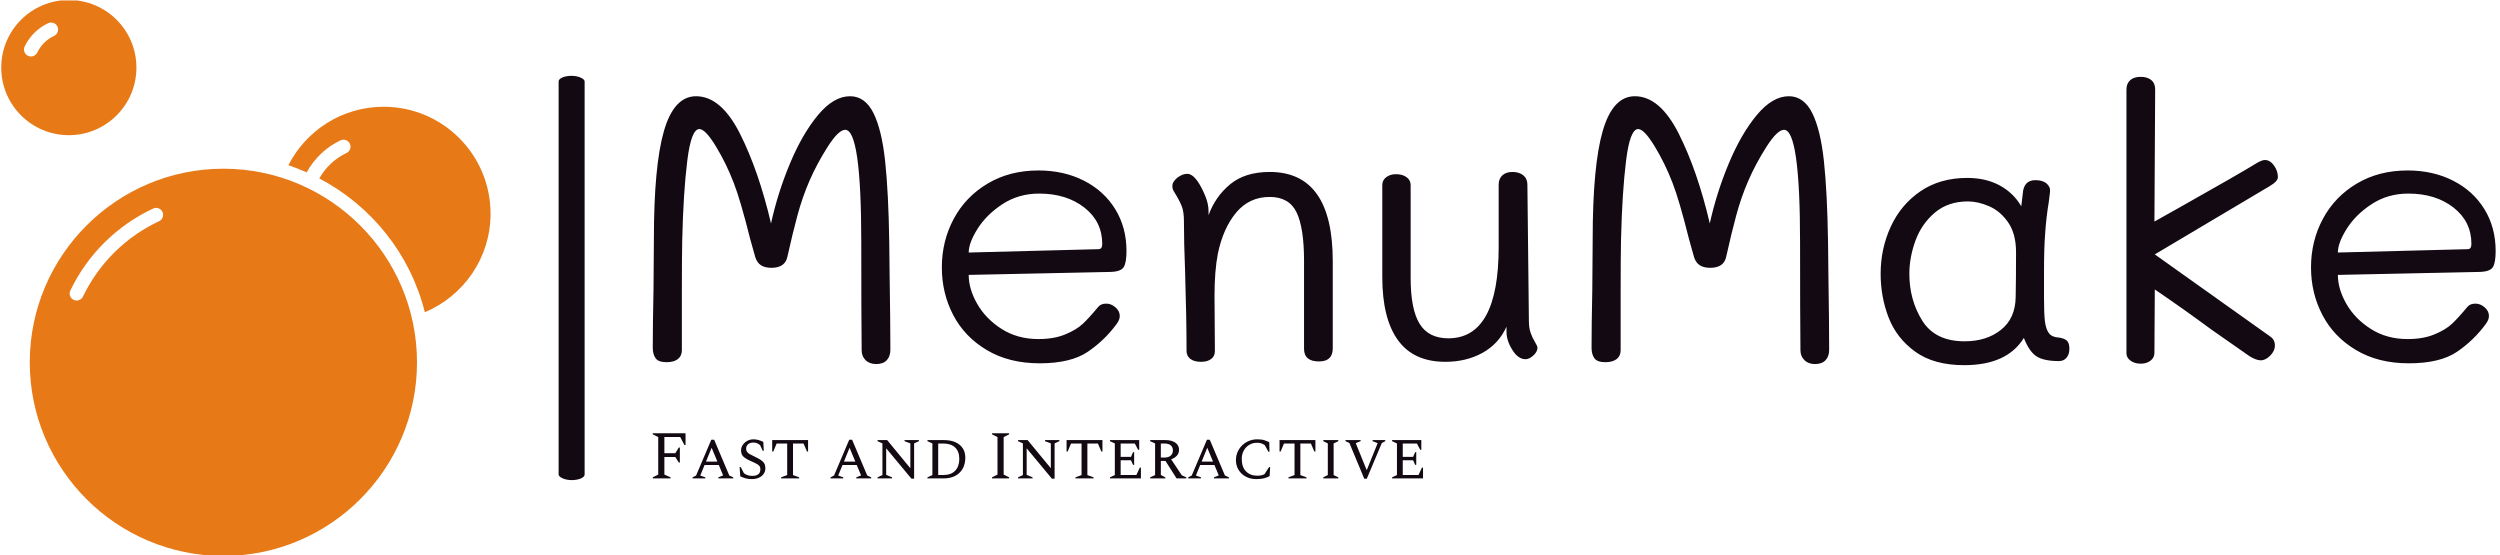 <svg xmlns="http://www.w3.org/2000/svg" version="1.1" xmlns:xlink="http://www.w3.org/1999/xlink" xmlns:svgjs="http://svgjs.dev/svgjs" width="2000" height="444" viewBox="0 0 2000 444"><g transform="matrix(1,0,0,1,-1.212,0.378)"><svg viewBox="0 0 396 88" data-background-color="#fafafa" preserveAspectRatio="xMidYMid meet" height="444" width="2000" xmlns="http://www.w3.org/2000/svg" xmlns:xlink="http://www.w3.org/1999/xlink"><g id="tight-bounds" transform="matrix(1,0,0,1,0.24,-0.075)"><svg viewBox="0 0 395.52 88.15" height="88.15" width="395.52"><g><svg viewBox="0 0 535.323 119.308" height="88.15" width="395.52"><g><rect width="5.58" height="86.761" x="119.615" y="16.273" fill="#130912" opacity="1" stroke-width="0" stroke="transparent" fill-opacity="1" class="rect-qz-0" data-fill-palette-color="primary" rx="1%" id="qz-0" data-palette-color="#130912"></rect></g><g transform="matrix(1,0,0,1,139.803,16.489)"><svg viewBox="0 0 395.52 86.33" height="86.33" width="395.52"><g id="textblocktransform"><svg viewBox="0 0 395.52 86.33" height="86.33" width="395.52" id="textblock"><g><svg viewBox="0 0 395.52 61.878" height="61.878" width="395.52"><g transform="matrix(1,0,0,1,0,0)"><svg width="395.52" viewBox="4 -38.2 247.03 38.65" height="61.878" data-palette-color="#130912"><g class="wordmark-text-0" data-fill-palette-color="primary" id="text-0"><path d="M35.7-16.05L35.75-11.55Q35.85-5.15 35.85-1.6L35.85-1.6Q35.85-0.75 35.38-0.23 34.9 0.3 33.95 0.3L33.95 0.3Q33.05 0.3 32.52-0.23 32-0.75 32-1.55L32-1.55Q31.95-6.35 31.95-15.95L31.95-15.95Q31.95-31.1 29.8-31.1L29.8-31.1Q28.9-31.1 27.45-28.83 26-26.55 25-24.25L25-24.25Q24.05-22.05 23.4-19.65 22.75-17.25 22.05-14.1L22.05-14.1Q21.75-12.6 19.9-12.6L19.9-12.6Q19.05-12.6 18.53-12.93 18-13.25 17.75-14L17.75-14 17.05-16.5Q15.75-21.7 14.85-24L14.85-24Q13.85-26.6 12.45-28.9 11.05-31.2 10.25-31.2L10.25-31.2Q9.15-31.2 8.63-26.98 8.1-22.75 7.95-16.35L7.95-16.35Q7.9-14.1 7.9-9.4L7.9-9.4 7.9-1.55Q7.9-0.8 7.38-0.38 6.85 0.05 5.85 0.05L5.85 0.05Q4.75 0.05 4.38-0.48 4-1 4-1.9L4-1.9Q4-4.75 4.1-9.75L4.1-9.75 4.15-16.4Q4.15-26.3 5.5-30.95 6.85-35.6 9.8-35.6L9.8-35.6Q13.15-35.6 15.68-30.6 18.2-25.6 19.85-18.55L19.85-18.55Q20.75-22.65 22.4-26.6 24.05-30.55 26.15-33.08 28.25-35.6 30.45-35.6L30.45-35.6Q32.45-35.6 33.58-33.35 34.7-31.1 35.15-26.88 35.6-22.65 35.7-16.05L35.7-16.05ZM55.85 0.2Q51.75 0.2 48.77-1.58 45.8-3.35 44.27-6.28 42.75-9.2 42.75-12.65L42.75-12.65Q42.75-16.2 44.35-19.18 45.95-22.15 48.9-23.9 51.85-25.65 55.7-25.65L55.7-25.65Q59.1-25.65 61.8-24.28 64.5-22.9 66-20.45 67.5-18 67.5-14.85L67.5-14.85Q67.5-13.35 67.15-12.73 66.8-12.1 65.4-12.05L65.4-12.05 46.35-11.65Q46.35-9.75 47.5-7.75 48.65-5.75 50.77-4.4 52.9-3.05 55.7-3.05L55.7-3.05Q57.8-3.05 59.3-3.68 60.8-4.3 61.65-5.1 62.5-5.9 63.7-7.35L63.7-7.35Q64.05-7.8 64.8-7.8L64.8-7.8Q65.45-7.8 66.02-7.3 66.6-6.8 66.6-6.15L66.6-6.15Q66.6-5.65 66.2-5.1L66.2-5.1Q64.6-2.9 62.32-1.35 60.05 0.2 55.85 0.2L55.85 0.2ZM46.35-14.65L63.75-15.1Q64.25-15.1 64.25-15.8L64.25-15.8Q64.25-18.8 61.85-20.68 59.45-22.55 55.8-22.55L55.8-22.55Q53.05-22.55 50.9-21.15 48.75-19.75 47.55-17.85 46.35-15.95 46.35-14.65L46.35-14.65ZM86.7-25.45Q95.15-25.45 95.15-13.5L95.15-13.5 95.15-1.8Q95.15-0.05 93.3-0.05L93.3-0.05Q91.3-0.05 91.3-1.75L91.3-1.75 91.3-13.55Q91.3-17.95 90.3-20.03 89.3-22.1 86.7-22.1L86.7-22.1Q83.95-22.1 82.2-20 80.45-17.9 79.75-14.5L79.75-14.5Q79.3-12.2 79.3-8.85L79.3-8.85 79.35-1.45Q79.35-0.75 78.85-0.38 78.35 0 77.5 0L77.5 0Q76.55 0 76.05-0.4 75.55-0.8 75.55-1.45L75.55-1.45Q75.55-5.9 75.35-12.3L75.35-12.3Q75.2-16 75.2-18.85L75.2-18.85Q75.2-20.1 74.92-20.83 74.65-21.55 73.85-22.85L73.85-22.85Q73.65-23.15 73.65-23.55L73.65-23.55Q73.65-24.15 74.32-24.68 75-25.2 75.65-25.2L75.65-25.2Q76.3-25.2 77-24.25L77-24.25Q77.55-23.45 78.02-22.33 78.5-21.2 78.5-20.2L78.5-20.2 78.5-19.65Q79.4-22.15 81.4-23.8 83.4-25.45 86.7-25.45L86.7-25.45ZM121.44-5.5Q121.44-4.55 121.67-3.9 121.89-3.25 122.24-2.68 122.59-2.1 122.59-1.9L122.59-1.9Q122.59-1.35 122.04-0.85 121.49-0.35 120.99-0.35L120.99-0.35Q119.99-0.35 119.22-1.6 118.44-2.85 118.44-4L118.44-4 118.44-4.7Q117.39-2.4 115.22-1.2 113.04 0 110.24 0L110.24 0Q105.99 0 103.89-2.9 101.79-5.8 101.79-11.35L101.79-11.35 101.79-23.7Q101.79-24.35 102.32-24.75 102.84-25.15 103.64-25.15L103.64-25.15Q104.49-25.15 105.04-24.75 105.59-24.35 105.59-23.7L105.59-23.7 105.59-11.25Q105.59-7.05 106.79-5.1 107.99-3.15 110.64-3.15L110.64-3.15Q117.39-3.15 117.39-15.4L117.39-15.4 117.39-23.75Q117.39-24.55 117.89-25 118.39-25.45 119.24-25.45L119.24-25.45Q120.14-25.45 120.69-25 121.24-24.55 121.24-23.75L121.24-23.75 121.44-5.5ZM161.54-16.05L161.59-11.55Q161.69-5.15 161.69-1.6L161.69-1.6Q161.69-0.75 161.22-0.23 160.74 0.3 159.79 0.3L159.79 0.3Q158.89 0.3 158.37-0.23 157.84-0.75 157.84-1.55L157.84-1.55Q157.79-6.35 157.79-15.95L157.79-15.95Q157.79-31.1 155.64-31.1L155.64-31.1Q154.74-31.1 153.29-28.83 151.84-26.55 150.84-24.25L150.84-24.25Q149.89-22.05 149.24-19.65 148.59-17.25 147.89-14.1L147.89-14.1Q147.59-12.6 145.74-12.6L145.74-12.6Q144.89-12.6 144.37-12.93 143.84-13.25 143.59-14L143.59-14 142.89-16.5Q141.59-21.7 140.69-24L140.69-24Q139.69-26.6 138.29-28.9 136.89-31.2 136.09-31.2L136.09-31.2Q134.99-31.2 134.47-26.98 133.94-22.75 133.79-16.35L133.79-16.35Q133.74-14.1 133.74-9.4L133.74-9.4 133.74-1.55Q133.74-0.8 133.22-0.38 132.69 0.05 131.69 0.05L131.69 0.05Q130.59 0.05 130.22-0.48 129.84-1 129.84-1.9L129.84-1.9Q129.84-4.75 129.94-9.75L129.94-9.75 129.99-16.4Q129.99-26.3 131.34-30.95 132.69-35.6 135.64-35.6L135.64-35.6Q138.99-35.6 141.52-30.6 144.04-25.6 145.69-18.55L145.69-18.55Q146.59-22.65 148.24-26.6 149.89-30.55 151.99-33.08 154.09-35.6 156.29-35.6L156.29-35.6Q158.29-35.6 159.42-33.35 160.54-31.1 160.99-26.88 161.44-22.65 161.54-16.05L161.54-16.05ZM192.49-3.25Q193.19-3.15 193.54-2.85 193.89-2.55 193.89-1.75L193.89-1.75Q193.89-1 193.51-0.55 193.14-0.1 192.49-0.1L192.49-0.1Q190.44-0.1 189.46-0.75 188.49-1.4 187.79-3.2L187.79-3.2Q185.54 0.45 179.79 0.45L179.79 0.45Q175.74 0.45 173.24-1.35 170.74-3.15 169.66-5.93 168.59-8.7 168.59-11.8L168.59-11.8Q168.59-15.15 169.94-18.1 171.29-21.05 173.91-22.85 176.54-24.65 180.19-24.65L180.19-24.65Q182.69-24.65 184.54-23.65 186.39-22.65 187.44-20.85L187.44-20.85 187.64-22.5Q187.74-24.35 189.34-24.35L189.34-24.35Q190.34-24.35 190.86-23.88 191.39-23.4 191.29-22.75L191.29-22.75 191.14-21.5Q190.79-19.4 190.64-17.15L190.64-17.15Q190.49-15.25 190.49-12.05L190.49-12.05 190.49-8.6Q190.49-6.45 190.61-5.43 190.74-4.4 191.14-3.85 191.54-3.3 192.49-3.25L192.49-3.25ZM186.69-8.65Q186.74-11 186.74-14.7L186.74-14.7Q186.74-17.15 185.69-18.68 184.64-20.2 183.14-20.85 181.64-21.5 180.29-21.5L180.29-21.5Q177.64-21.5 175.86-20 174.09-18.5 173.26-16.25 172.44-14 172.44-11.8L172.44-11.8Q172.44-8.3 174.16-5.53 175.89-2.75 179.84-2.75L179.84-2.75Q182.79-2.75 184.71-4.28 186.64-5.8 186.69-8.65L186.69-8.65ZM203.44 0.25Q202.64 0.25 202.09-0.15 201.54-0.55 201.54-1.15L201.54-1.15 201.54-36.5Q201.54-37.3 202.04-37.75 202.54-38.2 203.44-38.2L203.44-38.2Q204.34-38.2 204.86-37.77 205.39-37.35 205.39-36.5L205.39-36.5 205.29-18.8 208.94-20.85Q216.49-25.1 218.94-26.6L218.94-26.6Q219.69-27.05 220.09-27.05L220.09-27.05Q220.79-27.05 221.31-26.33 221.84-25.6 221.84-24.75L221.84-24.75Q221.84-24.2 220.74-23.55L220.74-23.55 205.34-14.4 220.94-3.3Q221.44-2.9 221.44-2.2L221.44-2.2Q221.44-1.45 220.81-0.83 220.19-0.2 219.54-0.2L219.54-0.2Q218.94-0.2 218.04-0.75L218.04-0.75 212.89-4.35Q209.24-7.05 205.34-9.7L205.34-9.7 205.29-1.2Q205.29-0.55 204.76-0.15 204.24 0.25 203.44 0.25L203.44 0.25ZM239.38 0.2Q235.28 0.2 232.31-1.58 229.33-3.35 227.81-6.28 226.28-9.2 226.28-12.65L226.28-12.65Q226.28-16.2 227.88-19.18 229.48-22.15 232.43-23.9 235.38-25.65 239.23-25.65L239.23-25.65Q242.63-25.65 245.33-24.28 248.03-22.9 249.53-20.45 251.03-18 251.03-14.85L251.03-14.85Q251.03-13.35 250.68-12.73 250.33-12.1 248.93-12.05L248.93-12.05 229.88-11.65Q229.88-9.75 231.03-7.75 232.18-5.75 234.31-4.4 236.43-3.05 239.23-3.05L239.23-3.05Q241.33-3.05 242.83-3.68 244.33-4.3 245.18-5.1 246.03-5.9 247.23-7.35L247.23-7.35Q247.58-7.8 248.33-7.8L248.33-7.8Q248.98-7.8 249.56-7.3 250.13-6.8 250.13-6.15L250.13-6.15Q250.13-5.65 249.73-5.1L249.73-5.1Q248.13-2.9 245.86-1.35 243.58 0.2 239.38 0.2L239.38 0.2ZM229.88-14.65L247.28-15.1Q247.78-15.1 247.78-15.8L247.78-15.8Q247.78-18.8 245.38-20.68 242.98-22.55 239.33-22.55L239.33-22.55Q236.58-22.55 234.43-21.15 232.28-19.75 231.08-17.85 229.88-15.95 229.88-14.65L229.88-14.65Z" fill="#130912" data-fill-palette-color="primary"></path></g></svg></g></svg></g><g transform="matrix(1,0,0,1,0,76.485)"><svg viewBox="0 0 165.327 9.844" height="9.844" width="165.327"><g transform="matrix(1,0,0,1,0,0)"><svg width="165.327" viewBox="3.25 -33 562.55 33.5" height="9.844" data-palette-color="#130912"><path d="M16.25 0L3.25 0 3.25-0.8 7.25-2.8 7.25-30.2 3.25-32.2 3.25-33 27.2-33 27.2-24.4 26.4-24.4 23.3-30.25 11.75-30.25 11.75-18.4 19.75-18.4 22.25-22.55 23.05-22.55 23.05-11.6 22.25-11.6 19.75-15.65 11.75-15.65 11.75-2.8 16.25-0.8 16.25 0ZM41.65 0L32.35 0 32.35-0.8 34.9-2.1 46-28.25 48.1-28.25 59.15-2.15 62.05-0.8 62.05 0 51.15 0 51.15-0.8 54.65-2.2 51.5-9.8 41.1-9.8 37.95-2.1 41.65-0.8 41.65 0ZM46.25-22.4L42.15-12.3 50.45-12.3 46.25-22.4ZM75.65 0.5L75.65 0.5Q73 0.5 71.07-0.05 69.15-0.6 67.15-1.55L67.15-1.55 66.7-8.3 67.5-8.3 69.85-3.8Q71.3-2.7 72.82-2.27 74.35-1.85 75.95-1.85L75.95-1.85Q78.8-1.85 80.32-3.03 81.85-4.2 81.85-6.6L81.85-6.6Q81.85-8.4 80.9-9.38 79.95-10.35 78.12-11.18 76.3-12 73.65-13.25L73.65-13.25Q70.5-14.75 69.12-16.3 67.75-17.85 67.75-20.6L67.75-20.6Q67.75-22.7 69-24.5 70.25-26.3 72.27-27.43 74.3-28.55 76.75-28.55L76.75-28.55Q78.8-28.55 80.55-28.03 82.3-27.5 84-26.7L84-26.7 84.35-20.2 83.55-20.2 81.65-24.3Q80.45-25.3 79.35-25.75 78.25-26.2 76.8-26.2L76.8-26.2Q74.3-26.2 72.87-24.95 71.45-23.7 71.45-21.65L71.45-21.65Q71.45-20.3 72.1-19.4 72.75-18.5 74.12-17.73 75.5-16.95 77.7-15.9L77.7-15.9Q80.55-14.55 82.25-13.43 83.95-12.3 84.72-10.9 85.5-9.5 85.5-7.35L85.5-7.35Q85.5-5.05 84.22-3.28 82.95-1.5 80.72-0.5 78.5 0.5 75.65 0.5ZM110.19 0L96.99 0 96.99-0.8 101.44-2.45 101.44-25.5 93.74-25.5 91.29-19.65 90.49-19.65 90.49-28 116.69-28 116.69-19.65 115.89-19.65 113.39-25.5 105.69-25.5 105.69-2.45 110.19-0.8 110.19 0ZM142.39 0L133.09 0 133.09-0.8 135.64-2.1 146.74-28.25 148.84-28.25 159.89-2.15 162.79-0.8 162.79 0 151.89 0 151.89-0.8 155.39-2.2 152.24-9.8 141.84-9.8 138.69-2.1 142.39-0.8 142.39 0ZM146.99-22.4L142.89-12.3 151.19-12.3 146.99-22.4ZM178.03 0L167.44 0 167.44-0.8 170.99-2.45 170.99-25.6 167.44-27.2 167.44-28 174.44-28 191.38-7.45 191.38-25.6 187.13-27.2 187.13-28 197.63-28 197.63-27.2 194.13-25.6 194.13 0.2 192.19 0.2 173.74-22 173.74-2.6 178.03-0.8 178.03 0ZM215.63 0L203.88 0 203.88-0.8 207.48-2.45 207.48-25.55 203.88-27.2 203.88-28 215.93-28Q220.93-28 224.41-26.4 227.88-24.8 229.71-21.93 231.53-19.05 231.53-15.25L231.53-15.25Q231.53-10.6 229.63-7.18 227.73-3.75 224.16-1.88 220.58 0 215.63 0L215.63 0ZM215.28-25.5L215.28-25.5 211.73-25.5 211.73-2.5 215.58-2.5Q221.18-2.5 224.16-5.7 227.13-8.9 227.13-14.15L227.13-14.15Q227.13-19.7 224.08-22.6 221.03-25.5 215.28-25.5ZM263.53 0L251.03 0 251.03-0.8 255.03-2.8 255.03-30.2 251.03-32.2 251.03-33 263.53-33 263.53-32.2 259.53-30.2 259.53-2.8 263.53-0.8 263.53 0ZM280.63 0L270.03 0 270.03-0.8 273.58-2.45 273.58-25.6 270.03-27.2 270.03-28 277.03-28 293.98-7.45 293.98-25.6 289.73-27.2 289.73-28 300.23-28 300.23-27.2 296.73-25.6 296.73 0.2 294.78 0.2 276.33-22 276.33-2.6 280.63-0.8 280.63 0ZM325.17 0L311.97 0 311.97-0.8 316.42-2.45 316.42-25.5 308.72-25.5 306.27-19.65 305.47-19.65 305.47-28 331.67-28 331.67-19.65 330.87-19.65 328.37-25.5 320.67-25.5 320.67-2.45 325.17-0.8 325.17 0ZM359.77 0L337.17 0 337.17-0.8 340.72-2.45 340.72-25.55 337.17-27.2 337.17-28 358.52-28 358.52-20.9 357.72-20.9 355.32-25.5 344.97-25.5 344.97-15.75 352.52-15.75 354.02-19.15 354.82-19.15 354.82-9.9 354.02-9.9 352.52-13.25 344.97-13.25 344.97-2.5 356.47-2.5 358.97-7.9 359.77-7.9 359.77 0ZM377.62 0L366.52 0 366.52-0.8 370.12-2.45 370.12-25.55 366.52-27.2 366.52-28 377.62-28Q382.27-28 384.94-26.1 387.62-24.2 387.62-20.9L387.62-20.9Q387.62-18.45 386.09-16.7 384.57-14.95 381.87-13.95L381.87-13.95 389.62-2.3 392.92-0.8 392.92 0 385.82 0 377.72-12.75 374.32-12.75 374.32-2.5 377.62-0.8 377.62 0ZM376.92-25.5L376.92-25.5 374.32-25.5 374.32-15.25 377.17-15.25Q379.87-15.25 381.49-16.63 383.12-18 383.12-20.4L383.12-20.4Q383.12-22.95 381.49-24.23 379.87-25.5 376.92-25.5ZM403.62 0L394.31 0 394.31-0.8 396.87-2.1 407.97-28.25 410.06-28.25 421.12-2.15 424.02-0.8 424.02 0 413.12 0 413.12-0.8 416.62-2.2 413.47-9.8 403.06-9.8 399.92-2.1 403.62-0.8 403.62 0ZM408.22-22.4L404.12-12.3 412.42-12.3 408.22-22.4ZM444.01 0.5L444.01 0.5Q439.71 0.5 436.36-1.3 433.01-3.1 431.09-6.23 429.16-9.35 429.16-13.3L429.16-13.3Q429.16-16.6 430.41-19.4 431.66-22.2 433.81-24.25 435.96-26.3 438.76-27.43 441.56-28.55 444.71-28.55L444.71-28.55Q447.96-28.55 449.84-27.93 451.71-27.3 453.51-26.45L453.51-26.45 453.66-19.5 452.86-19.5 450.26-24.25Q448.91-25.25 447.56-25.65 446.21-26.05 444.61-26.05L444.61-26.05Q441.36-26.05 438.84-24.5 436.31-22.95 434.86-20.28 433.41-17.6 433.41-14.3L433.41-14.3Q433.41-8.35 436.49-5.18 439.56-2 444.71-2L444.71-2Q446.36-2 447.61-2.25 448.86-2.5 450.01-3.1L450.01-3.1 453.36-8.25 454.16-8.25 453.76-1.65Q451.91-0.7 449.64-0.1 447.36 0.5 444.01 0.5ZM480.71 0L467.51 0 467.51-0.8 471.96-2.45 471.96-25.5 464.26-25.5 461.81-19.65 461.01-19.65 461.01-28 487.21-28 487.21-19.65 486.41-19.65 483.91-25.5 476.21-25.5 476.21-2.45 480.71-0.8 480.71 0ZM503.91 0L492.96 0 492.96-0.8 496.26-2.45 496.26-25.55 492.96-27.2 492.96-28 503.91-28 503.91-27.2 500.51-25.55 500.51-2.45 503.91-0.8 503.91 0ZM524.71 0.25L522.9 0.25 512-25.9 509.16-27.2 509.16-28 520.21-28 520.21-27.2 516.71-25.8 516.71-25.65 524.56-6.3 524.81-6.3 532.61-25.65 532.61-25.8 528.96-27.2 528.96-28 538.21-28 538.21-27.2 535.71-25.85 524.71 0.25ZM565.8 0L543.2 0 543.2-0.8 546.75-2.45 546.75-25.55 543.2-27.2 543.2-28 564.55-28 564.55-20.9 563.75-20.9 561.35-25.5 551-25.5 551-15.75 558.55-15.75 560.05-19.15 560.85-19.15 560.85-9.9 560.05-9.9 558.55-13.25 551-13.25 551-2.5 562.5-2.5 565-7.9 565.8-7.9 565.8 0Z" opacity="1" transform="matrix(1,0,0,1,0,0)" fill="#130912" class="slogan-text-1" data-fill-palette-color="secondary" id="text-1"></path></svg></g></svg></g></svg></g></svg></g><g><svg viewBox="0 0 105.007 119.308" height="119.308" width="105.007"><g><svg xmlns="http://www.w3.org/2000/svg" xmlns:xlink="http://www.w3.org/1999/xlink" version="1.1" x="0" y="0" viewBox="23.765 19.817 52.471 59.617" enable-background="new 0 0 100 100" xml:space="preserve" height="119.308" width="105.007" class="icon-icon-0" data-fill-palette-color="accent" id="icon-0"><path d="M38.261 27.065c0-4.003-3.245-7.248-7.248-7.248s-7.248 3.245-7.248 7.248c0 4.004 3.245 7.248 7.248 7.248S38.261 31.069 38.261 27.065zM29.431 23.665c-0.787 0.367-1.426 1-1.801 1.784-0.128 0.269-0.397 0.426-0.677 0.426-0.108 0-0.219-0.023-0.323-0.074-0.374-0.179-0.532-0.626-0.353-1 0.524-1.096 1.419-1.982 2.519-2.496 0.375-0.176 0.821-0.013 0.997 0.362C29.968 23.043 29.806 23.49 29.431 23.665zM64.771 31.266c-4.458 0-8.317 2.549-10.213 6.268 0.67 0.222 1.32 0.484 1.961 0.766 0.822-1.491 2.083-2.709 3.632-3.432 0.374-0.175 0.821-0.014 0.997 0.363 0.175 0.375 0.013 0.822-0.362 0.997-1.236 0.576-2.245 1.542-2.915 2.723 5.569 2.916 9.764 8.109 11.317 14.346 4.136-1.73 7.048-5.807 7.048-10.566C76.236 36.399 71.103 31.266 64.771 31.266zM47.586 37.909c-11.448 0-20.762 9.314-20.762 20.763 0 11.448 9.313 20.762 20.762 20.762s20.762-9.313 20.762-20.762C68.348 47.223 59.034 37.909 47.586 37.909zM40.691 43.538c-3.567 1.664-6.466 4.534-8.163 8.081-0.129 0.27-0.397 0.427-0.677 0.427-0.108 0-0.219-0.023-0.323-0.073-0.374-0.179-0.532-0.627-0.353-1 1.846-3.861 5-6.984 8.882-8.794 0.376-0.176 0.822-0.012 0.997 0.363C41.229 42.917 41.067 43.363 40.691 43.538z" fill="#e77917" data-fill-palette-color="accent"></path></svg></g></svg></g></svg></g><defs></defs></svg><rect width="395.52" height="88.15" fill="none" stroke="none" visibility="hidden"></rect></g></svg></g></svg>
